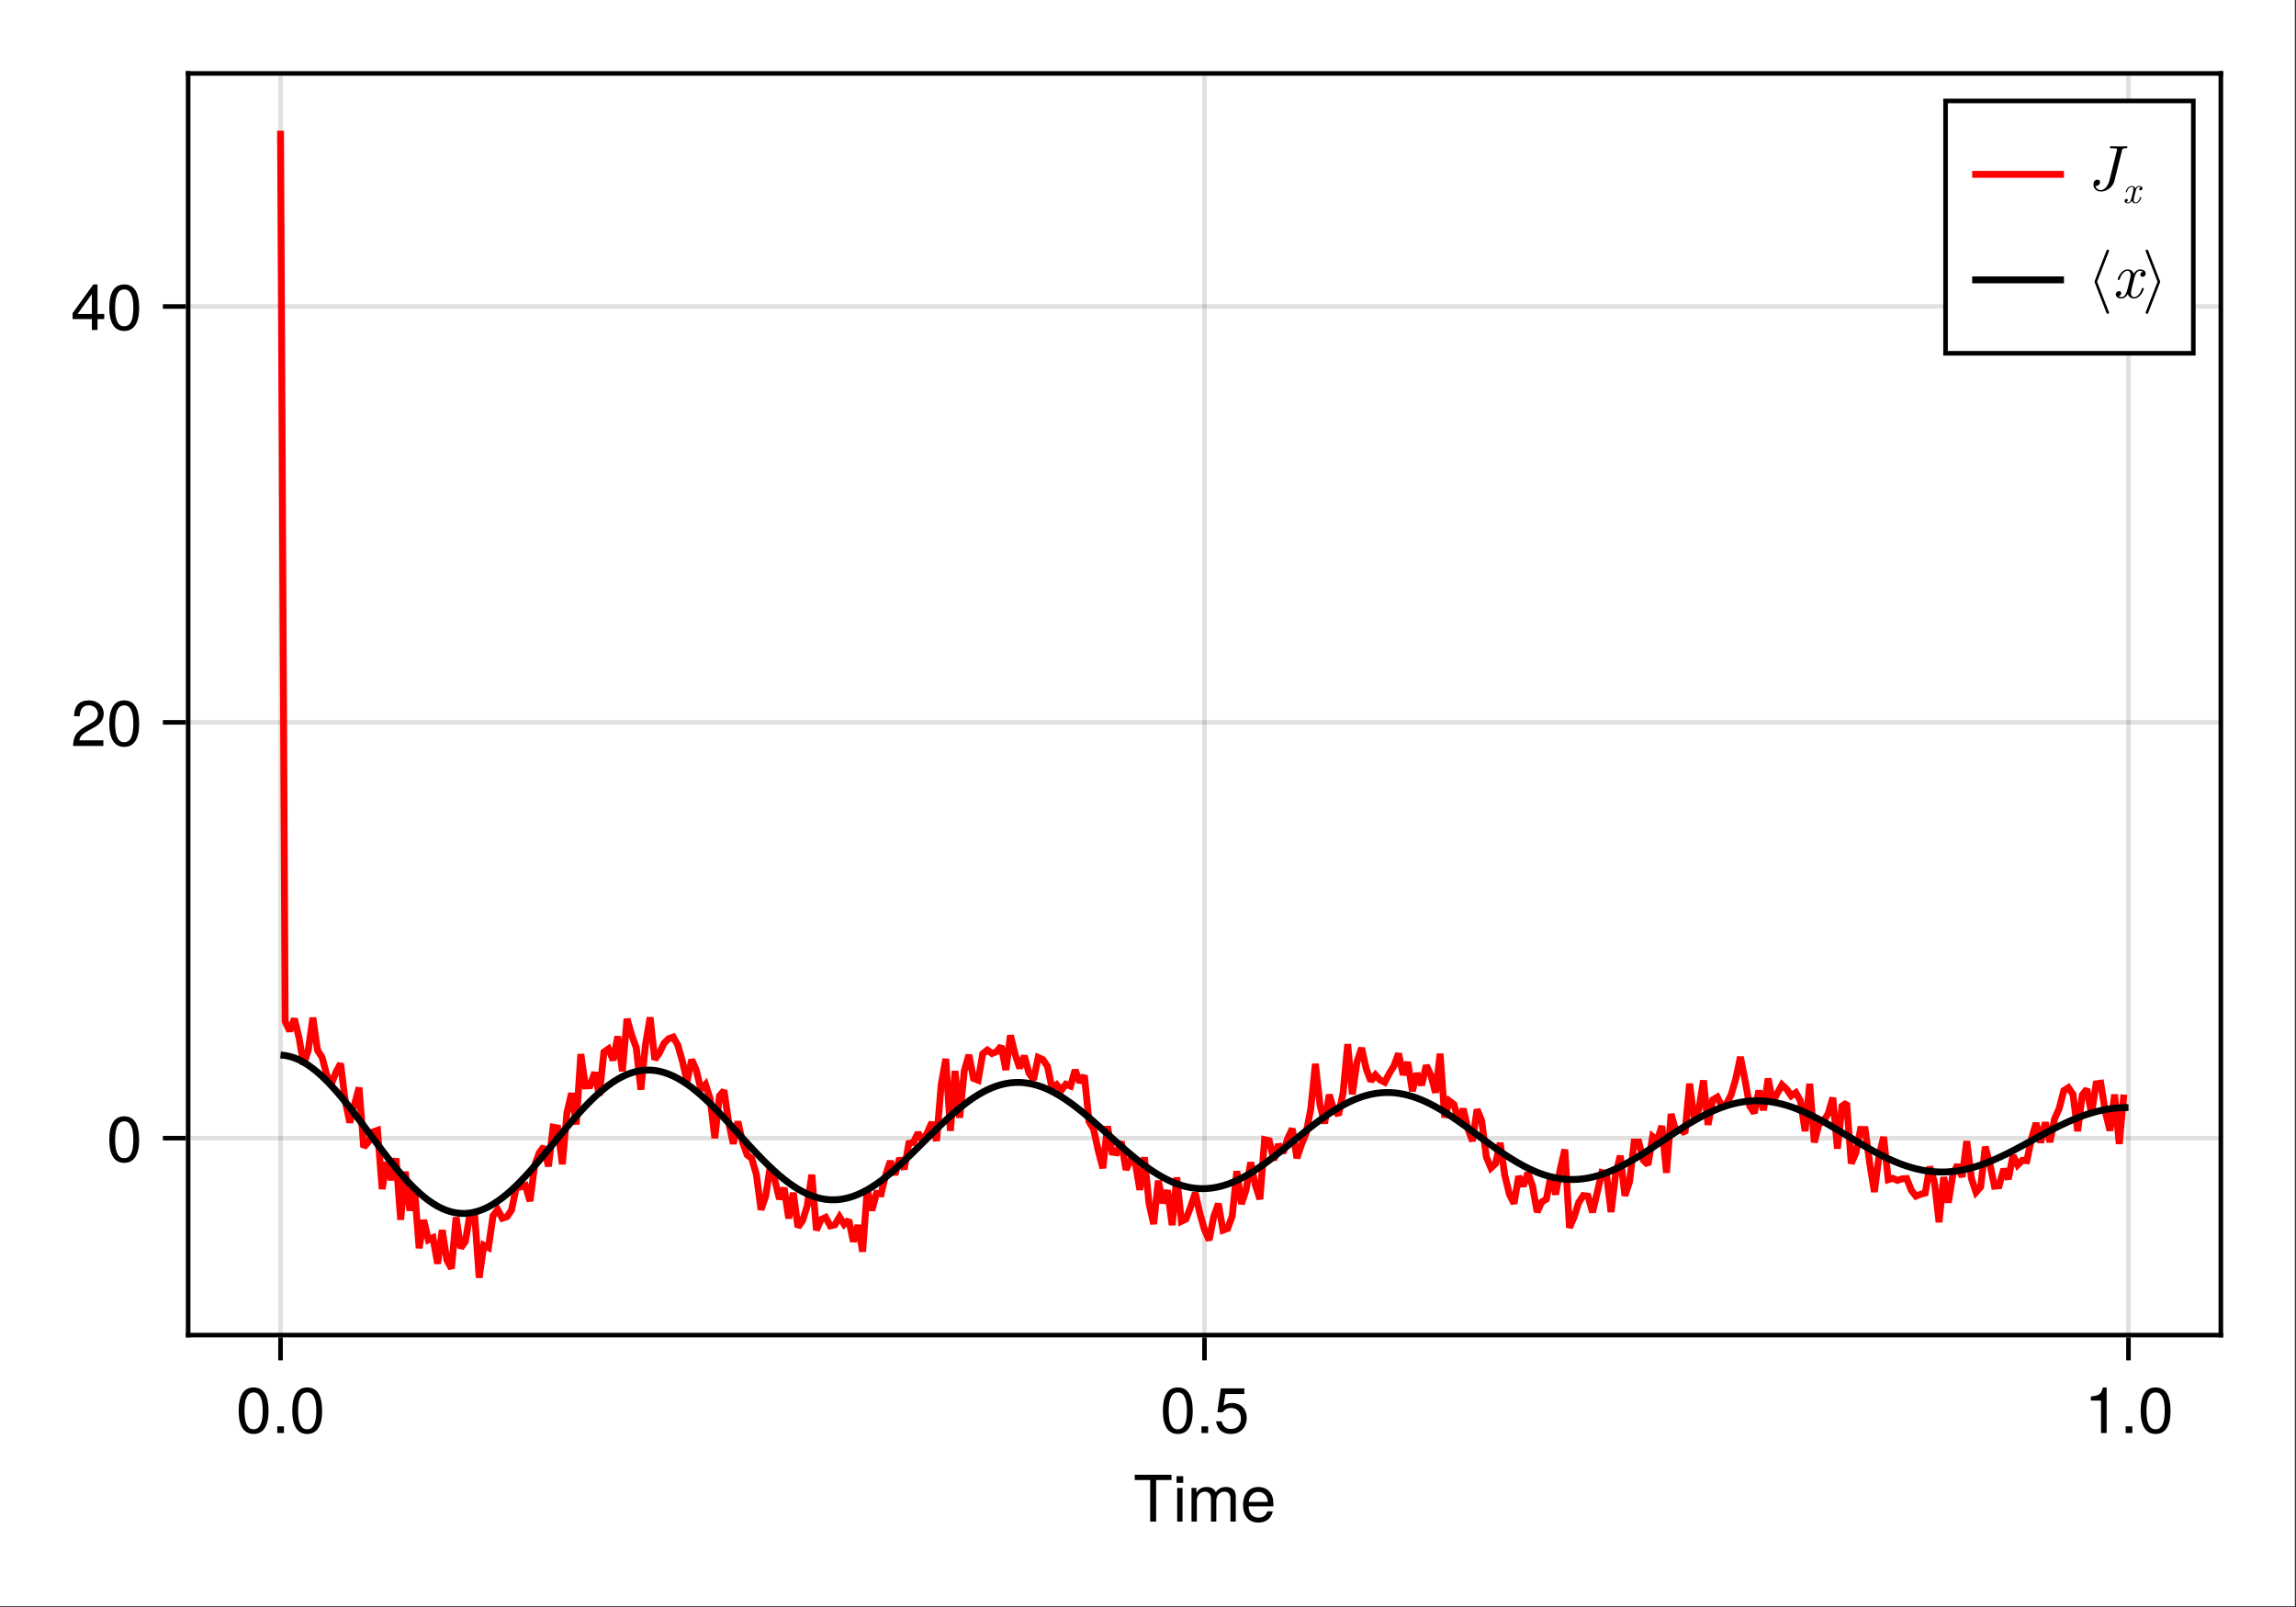 <?xml version="1.0" encoding="UTF-8"?>
<svg xmlns="http://www.w3.org/2000/svg" xmlns:xlink="http://www.w3.org/1999/xlink" width="667" height="467" viewBox="0 0 667 467">
<rect x="0" y="0" width="667" height="467" fill="#333333" stroke="none"/>
<defs>
<g>
<g id="glyph-0-0-b6d6d950">
<path d="M 11.078 -12.078 C 11.078 -12.078 6.609 -12.078 6.609 -12.078 C 6.609 -12.078 6.609 0 6.609 0 C 6.609 0 4.875 0 4.875 0 C 4.875 0 4.875 -12.078 4.875 -12.078 C 4.875 -12.078 0.391 -12.078 0.391 -12.078 C 0.391 -12.078 0.391 -13.609 0.391 -13.609 C 0.391 -13.609 11.078 -13.609 11.078 -13.609 C 11.078 -13.609 11.078 -12.078 11.078 -12.078 Z M 11.078 -12.078 "/>
</g>
<g id="glyph-0-1-b6d6d950">
<path d="M 2.859 0 C 2.859 0 1.312 0 1.312 0 C 1.312 0 1.312 -9.781 1.312 -9.781 C 1.312 -9.781 2.859 -9.781 2.859 -9.781 C 2.859 -9.781 2.859 0 2.859 0 Z M 3.062 -11.266 C 3.062 -11.266 1.125 -11.266 1.125 -11.266 C 1.125 -11.266 1.125 -13.203 1.125 -13.203 C 1.125 -13.203 3.062 -13.203 3.062 -13.203 C 3.062 -13.203 3.062 -11.266 3.062 -11.266 Z M 3.062 -11.266 "/>
</g>
<g id="glyph-0-2-b6d6d950">
<path d="M 14.188 0 C 14.188 0 12.641 0 12.641 0 C 12.641 0 12.641 -6.734 12.641 -6.734 C 12.641 -7.969 11.984 -8.703 10.844 -8.703 C 9.578 -8.703 8.531 -7.562 8.531 -6.141 C 8.531 -6.141 8.531 0 8.531 0 C 8.531 0 6.984 0 6.984 0 C 6.984 0 6.984 -6.734 6.984 -6.734 C 6.984 -7.984 6.328 -8.703 5.172 -8.703 C 3.906 -8.703 2.875 -7.562 2.875 -6.141 C 2.875 -6.141 2.875 0 2.875 0 C 2.875 0 1.328 0 1.328 0 C 1.328 0 1.328 -9.781 1.328 -9.781 C 1.328 -9.781 2.75 -9.781 2.75 -9.781 C 2.75 -9.781 2.75 -8.406 2.75 -8.406 C 3.578 -9.578 4.438 -10.062 5.75 -10.062 C 7.016 -10.062 7.812 -9.609 8.391 -8.578 C 9.297 -9.672 10.078 -10.062 11.391 -10.062 C 13.219 -10.062 14.188 -9.094 14.188 -7.344 C 14.188 -7.344 14.188 0 14.188 0 Z M 14.188 0 "/>
</g>
<g id="glyph-0-3-b6d6d950">
<path d="M 9.578 -4.438 C 9.578 -4.438 2.375 -4.438 2.375 -4.438 C 2.406 -2.203 3.625 -1.156 5.25 -1.156 C 6.5 -1.156 7.375 -1.688 7.812 -2.969 C 7.812 -2.969 9.375 -2.969 9.375 -2.969 C 8.984 -0.984 7.438 0.281 5.188 0.281 C 2.453 0.281 0.75 -1.625 0.75 -4.844 C 0.75 -8.047 2.5 -10.062 5.234 -10.062 C 7.062 -10.062 8.547 -9.094 9.188 -7.484 C 9.469 -6.766 9.578 -5.859 9.578 -4.438 Z M 7.922 -5.828 C 7.922 -7.359 6.734 -8.625 5.203 -8.625 C 3.641 -8.625 2.547 -7.453 2.406 -5.719 C 2.406 -5.719 7.891 -5.719 7.891 -5.719 C 7.922 -5.75 7.922 -5.828 7.922 -5.828 Z M 7.922 -5.828 "/>
</g>
<g id="glyph-1-0-b6d6d950">
<path d="M 9.469 -6.359 C 9.469 -2.016 7.938 0.281 5.141 0.281 C 2.297 0.281 0.797 -2.016 0.797 -6.484 C 0.797 -10.922 2.281 -13.234 5.141 -13.234 C 8.016 -13.234 9.469 -10.953 9.469 -6.359 Z M 7.781 -6.516 C 7.781 -10.062 6.906 -11.781 5.141 -11.781 C 3.359 -11.781 2.484 -10.078 2.484 -6.453 C 2.484 -2.844 3.359 -1.078 5.094 -1.078 C 6.922 -1.078 7.781 -2.766 7.781 -6.516 Z M 7.781 -6.516 "/>
</g>
<g id="glyph-2-0-b6d6d950">
<path d="M 3.562 0 C 3.562 0 1.625 0 1.625 0 C 1.625 0 1.625 -1.938 1.625 -1.938 C 1.625 -1.938 3.562 -1.938 3.562 -1.938 C 3.562 -1.938 3.562 0 3.562 0 Z M 3.562 0 "/>
</g>
<g id="glyph-3-0-b6d6d950">
<path d="M 9.469 -6.359 C 9.469 -2.016 7.938 0.281 5.141 0.281 C 2.297 0.281 0.797 -2.016 0.797 -6.484 C 0.797 -10.922 2.281 -13.234 5.141 -13.234 C 8.016 -13.234 9.469 -10.953 9.469 -6.359 Z M 7.781 -6.516 C 7.781 -10.062 6.906 -11.781 5.141 -11.781 C 3.359 -11.781 2.484 -10.078 2.484 -6.453 C 2.484 -2.844 3.359 -1.078 5.094 -1.078 C 6.922 -1.078 7.781 -2.766 7.781 -6.516 Z M 7.781 -6.516 "/>
</g>
<g id="glyph-4-0-b6d6d950">
<path d="M 9.469 -6.359 C 9.469 -2.016 7.938 0.281 5.141 0.281 C 2.297 0.281 0.797 -2.016 0.797 -6.484 C 0.797 -10.922 2.281 -13.234 5.141 -13.234 C 8.016 -13.234 9.469 -10.953 9.469 -6.359 Z M 7.781 -6.516 C 7.781 -10.062 6.906 -11.781 5.141 -11.781 C 3.359 -11.781 2.484 -10.078 2.484 -6.453 C 2.484 -2.844 3.359 -1.078 5.094 -1.078 C 6.922 -1.078 7.781 -2.766 7.781 -6.516 Z M 7.781 -6.516 "/>
</g>
<g id="glyph-5-0-b6d6d950">
<path d="M 3.562 0 C 3.562 0 1.625 0 1.625 0 C 1.625 0 1.625 -1.938 1.625 -1.938 C 1.625 -1.938 3.562 -1.938 3.562 -1.938 C 3.562 -1.938 3.562 0 3.562 0 Z M 3.562 0 "/>
</g>
<g id="glyph-5-1-b6d6d950">
<path d="M 9.578 -4.391 C 9.578 -1.594 7.719 0.281 5.047 0.281 C 2.688 0.281 1.188 -0.766 0.656 -3.391 C 0.656 -3.391 2.297 -3.391 2.297 -3.391 C 2.688 -1.906 3.562 -1.172 5 -1.172 C 6.797 -1.172 7.891 -2.266 7.891 -4.156 C 7.891 -6.125 6.781 -7.266 5 -7.266 C 3.984 -7.266 3.344 -6.953 2.578 -6.031 C 2.578 -6.031 1.062 -6.031 1.062 -6.031 C 1.062 -6.031 2.047 -12.953 2.047 -12.953 C 2.047 -12.953 8.891 -12.953 8.891 -12.953 C 8.891 -12.953 8.891 -11.328 8.891 -11.328 C 8.891 -11.328 3.375 -11.328 3.375 -11.328 C 3.375 -11.328 2.859 -7.922 2.859 -7.922 C 3.625 -8.484 4.375 -8.719 5.297 -8.719 C 7.844 -8.719 9.578 -7 9.578 -4.391 Z M 9.578 -4.391 "/>
</g>
<g id="glyph-5-2-b6d6d950">
<path d="M 6.484 0 C 6.484 0 4.844 0 4.844 0 C 4.844 0 4.844 -9.422 4.844 -9.422 C 4.844 -9.422 1.906 -9.422 1.906 -9.422 C 1.906 -9.422 1.906 -10.609 1.906 -10.609 C 4.438 -10.922 4.812 -11.203 5.391 -13.234 C 5.391 -13.234 6.484 -13.234 6.484 -13.234 C 6.484 -13.234 6.484 0 6.484 0 Z M 6.484 0 "/>
</g>
<g id="glyph-6-0-b6d6d950">
<path d="M 9.469 -6.359 C 9.469 -2.016 7.938 0.281 5.141 0.281 C 2.297 0.281 0.797 -2.016 0.797 -6.484 C 0.797 -10.922 2.281 -13.234 5.141 -13.234 C 8.016 -13.234 9.469 -10.953 9.469 -6.359 Z M 7.781 -6.516 C 7.781 -10.062 6.906 -11.781 5.141 -11.781 C 3.359 -11.781 2.484 -10.078 2.484 -6.453 C 2.484 -2.844 3.359 -1.078 5.094 -1.078 C 6.922 -1.078 7.781 -2.766 7.781 -6.516 Z M 7.781 -6.516 "/>
</g>
<g id="glyph-7-0-b6d6d950">
<path d="M 9.469 -6.359 C 9.469 -2.016 7.938 0.281 5.141 0.281 C 2.297 0.281 0.797 -2.016 0.797 -6.484 C 0.797 -10.922 2.281 -13.234 5.141 -13.234 C 8.016 -13.234 9.469 -10.953 9.469 -6.359 Z M 7.781 -6.516 C 7.781 -10.062 6.906 -11.781 5.141 -11.781 C 3.359 -11.781 2.484 -10.078 2.484 -6.453 C 2.484 -2.844 3.359 -1.078 5.094 -1.078 C 6.922 -1.078 7.781 -2.766 7.781 -6.516 Z M 7.781 -6.516 "/>
</g>
<g id="glyph-8-0-b6d6d950">
<path d="M 9.547 -9.359 C 9.547 -7.734 8.594 -6.344 6.734 -5.359 C 6.734 -5.359 4.875 -4.344 4.875 -4.344 C 3.25 -3.391 2.656 -2.703 2.484 -1.625 C 2.484 -1.625 9.453 -1.625 9.453 -1.625 C 9.453 -1.625 9.453 0 9.453 0 C 9.453 0 0.641 0 0.641 0 C 0.781 -2.906 1.594 -4.156 4.344 -5.734 C 4.344 -5.734 6.062 -6.703 6.062 -6.703 C 7.25 -7.375 7.859 -8.266 7.859 -9.312 C 7.859 -10.734 6.734 -11.797 5.25 -11.797 C 3.625 -11.797 2.703 -10.859 2.578 -8.641 C 2.578 -8.641 0.938 -8.641 0.938 -8.641 C 1.031 -11.859 2.594 -13.234 5.297 -13.234 C 7.812 -13.234 9.547 -11.594 9.547 -9.359 Z M 9.547 -9.359 "/>
</g>
<g id="glyph-9-0-b6d6d950">
<path d="M 9.469 -6.359 C 9.469 -2.016 7.938 0.281 5.141 0.281 C 2.297 0.281 0.797 -2.016 0.797 -6.484 C 0.797 -10.922 2.281 -13.234 5.141 -13.234 C 8.016 -13.234 9.469 -10.953 9.469 -6.359 Z M 7.781 -6.516 C 7.781 -10.062 6.906 -11.781 5.141 -11.781 C 3.359 -11.781 2.484 -10.078 2.484 -6.453 C 2.484 -2.844 3.359 -1.078 5.094 -1.078 C 6.922 -1.078 7.781 -2.766 7.781 -6.516 Z M 7.781 -6.516 "/>
</g>
<g id="glyph-10-0-b6d6d950">
<path d="M 9.703 -3.172 C 9.703 -3.172 7.75 -3.172 7.75 -3.172 C 7.75 -3.172 7.75 0 7.75 0 C 7.75 0 6.109 0 6.109 0 C 6.109 0 6.109 -3.172 6.109 -3.172 C 6.109 -3.172 0.516 -3.172 0.516 -3.172 C 0.516 -3.172 0.516 -4.906 0.516 -4.906 C 0.516 -4.906 6.531 -13.234 6.531 -13.234 C 6.531 -13.234 7.75 -13.234 7.75 -13.234 C 7.75 -13.234 7.75 -4.656 7.75 -4.656 C 7.75 -4.656 9.703 -4.656 9.703 -4.656 C 9.703 -4.656 9.703 -3.172 9.703 -3.172 Z M 6.109 -4.656 C 6.109 -4.656 6.109 -10.438 6.109 -10.438 C 6.109 -10.438 1.953 -4.656 1.953 -4.656 C 1.953 -4.656 6.109 -4.656 6.109 -4.656 Z M 6.109 -4.656 "/>
</g>
<g id="glyph-11-0-b6d6d950">
<path d="M 9.469 -6.359 C 9.469 -2.016 7.938 0.281 5.141 0.281 C 2.297 0.281 0.797 -2.016 0.797 -6.484 C 0.797 -10.922 2.281 -13.234 5.141 -13.234 C 8.016 -13.234 9.469 -10.953 9.469 -6.359 Z M 7.781 -6.516 C 7.781 -10.062 6.906 -11.781 5.141 -11.781 C 3.359 -11.781 2.484 -10.078 2.484 -6.453 C 2.484 -2.844 3.359 -1.078 5.094 -1.078 C 6.922 -1.078 7.781 -2.766 7.781 -6.516 Z M 7.781 -6.516 "/>
</g>
<g id="glyph-12-0-b6d6d950">
<path d="M 11.609 -12.531 C 11.609 -12.703 11.5 -12.75 11.359 -12.75 C 10.734 -12.75 10.062 -12.703 9.422 -12.703 C 8.594 -12.703 7.719 -12.75 6.891 -12.75 C 6.719 -12.75 6.5 -12.75 6.5 -12.391 C 6.5 -12.172 6.672 -12.172 6.969 -12.172 L 7.188 -12.172 C 7.5 -12.172 7.719 -12.172 8.047 -12.141 C 8.453 -12.078 8.609 -12.062 8.609 -11.781 C 8.609 -11.703 8.609 -11.672 8.531 -11.406 L 6.359 -2.703 C 6.016 -1.312 4.953 0 3.922 0 C 3.156 0 2.5 -0.469 2.359 -1.234 C 2.391 -1.219 2.422 -1.219 2.562 -1.219 C 3.266 -1.219 3.672 -1.844 3.672 -2.312 C 3.672 -2.797 3.312 -3.047 2.906 -3.047 C 2.859 -3.047 1.75 -3.047 1.75 -1.609 C 1.75 -0.344 2.766 0.406 3.953 0.406 C 5.719 0.406 7.438 -0.984 7.844 -2.688 L 10.031 -11.5 C 10.156 -12.031 10.281 -12.172 11.125 -12.172 C 11.406 -12.172 11.609 -12.172 11.609 -12.531 Z M 11.609 -12.531 "/>
</g>
<g id="glyph-13-0-b6d6d950">
<path d="M 5.469 -1.609 C 5.469 -1.719 5.375 -1.719 5.297 -1.719 C 5.172 -1.719 5.156 -1.703 5.094 -1.531 C 4.797 -0.562 4.234 -0.125 3.766 -0.125 C 3.547 -0.125 3.234 -0.25 3.234 -0.844 C 3.234 -1.109 3.359 -1.594 3.453 -1.969 L 3.828 -3.5 C 3.984 -4.094 4.297 -4.703 4.812 -4.703 C 4.844 -4.703 5.125 -4.703 5.312 -4.547 C 4.859 -4.438 4.859 -4.016 4.859 -4.016 C 4.859 -3.859 4.969 -3.656 5.25 -3.656 C 5.453 -3.656 5.797 -3.812 5.797 -4.25 C 5.797 -4.812 5.156 -4.953 4.828 -4.953 C 4.219 -4.953 3.844 -4.406 3.734 -4.188 C 3.484 -4.859 2.938 -4.953 2.656 -4.953 C 1.531 -4.953 0.938 -3.484 0.938 -3.219 C 0.938 -3.109 1.047 -3.109 1.094 -3.109 C 1.25 -3.109 1.25 -3.125 1.297 -3.312 C 1.609 -4.266 2.188 -4.703 2.625 -4.703 C 2.953 -4.703 3.172 -4.453 3.172 -4 C 3.172 -3.734 3.031 -3.188 2.938 -2.766 L 2.672 -1.75 C 2.5 -1.016 2.266 -0.125 1.594 -0.125 C 1.562 -0.125 1.281 -0.125 1.094 -0.281 C 1.438 -0.375 1.531 -0.656 1.531 -0.812 C 1.531 -1.109 1.297 -1.172 1.156 -1.172 C 0.875 -1.172 0.594 -0.938 0.594 -0.578 C 0.594 -0.141 1.062 0.125 1.578 0.125 C 2.125 0.125 2.484 -0.297 2.672 -0.641 C 2.906 0 3.453 0.125 3.734 0.125 C 4.891 0.125 5.469 -1.375 5.469 -1.609 Z M 5.469 -1.609 "/>
</g>
<g id="glyph-14-0-b6d6d950">
<path d="M 6.281 4.297 C 6.281 4.234 6.281 4.203 6.25 4.156 L 2.812 -4.672 L 6.25 -13.5 C 6.281 -13.531 6.281 -13.578 6.281 -13.625 C 6.281 -13.844 6.109 -14 5.906 -14 C 5.75 -14 5.609 -13.906 5.547 -13.766 L 2.078 -4.797 C 2.047 -4.766 2.047 -4.719 2.047 -4.672 C 2.047 -4.609 2.047 -4.578 2.078 -4.531 L 5.547 4.422 C 5.609 4.578 5.75 4.672 5.906 4.672 C 6.109 4.672 6.281 4.5 6.281 4.297 Z M 6.281 4.297 "/>
</g>
<g id="glyph-15-0-b6d6d950">
<path d="M 9.109 -2.672 C 9.109 -2.859 8.969 -2.859 8.828 -2.859 C 8.609 -2.859 8.594 -2.844 8.5 -2.547 C 7.984 -0.938 7.062 -0.203 6.281 -0.203 C 5.906 -0.203 5.391 -0.422 5.391 -1.406 C 5.391 -1.844 5.609 -2.656 5.75 -3.281 L 6.391 -5.844 C 6.641 -6.812 7.156 -7.844 8.031 -7.844 C 8.078 -7.844 8.547 -7.844 8.844 -7.578 C 8.109 -7.391 8.109 -6.688 8.109 -6.688 C 8.109 -6.438 8.266 -6.094 8.75 -6.094 C 9.094 -6.094 9.672 -6.344 9.672 -7.078 C 9.672 -8.031 8.594 -8.25 8.047 -8.25 C 7.016 -8.25 6.406 -7.344 6.219 -6.984 C 5.812 -8.109 4.891 -8.25 4.422 -8.25 C 2.562 -8.25 1.547 -5.812 1.547 -5.375 C 1.547 -5.188 1.734 -5.188 1.828 -5.188 C 2.078 -5.188 2.078 -5.203 2.172 -5.516 C 2.672 -7.109 3.641 -7.844 4.391 -7.844 C 4.922 -7.844 5.281 -7.406 5.281 -6.672 C 5.281 -6.219 5.062 -5.297 4.891 -4.609 L 4.469 -2.906 C 4.156 -1.703 3.766 -0.203 2.656 -0.203 C 2.594 -0.203 2.141 -0.203 1.828 -0.469 C 2.391 -0.609 2.562 -1.078 2.562 -1.359 C 2.562 -1.844 2.172 -1.953 1.922 -1.953 C 1.453 -1.953 0.984 -1.562 0.984 -0.953 C 0.984 -0.219 1.781 0.203 2.625 0.203 C 3.531 0.203 4.141 -0.5 4.469 -1.062 C 4.844 0 5.75 0.203 6.234 0.203 C 8.156 0.203 9.109 -2.297 9.109 -2.672 Z M 9.109 -2.672 "/>
</g>
<g id="glyph-16-0-b6d6d950">
<path d="M 5.188 -4.797 L 1.719 -13.766 C 1.656 -13.906 1.516 -14 1.359 -14 C 1.156 -14 0.984 -13.844 0.984 -13.625 C 0.984 -13.578 0.984 -13.531 1.016 -13.5 L 4.438 -4.672 L 1.016 4.156 C 0.984 4.203 0.984 4.234 0.984 4.297 C 0.984 4.5 1.156 4.672 1.359 4.672 C 1.516 4.672 1.656 4.578 1.719 4.422 L 5.188 -4.531 C 5.203 -4.578 5.203 -4.609 5.203 -4.672 C 5.203 -4.719 5.203 -4.766 5.188 -4.797 Z M 5.188 -4.797 "/>
</g>
</g>
</defs>
<path fill-rule="nonzero" fill="rgb(100%, 100%, 100%)" fill-opacity="1" d="M 0 0 L 666.668 0 L 666.668 466.668 L 0 466.668 Z M 0 0 "/>
<path fill-rule="nonzero" fill="rgb(100%, 100%, 100%)" fill-opacity="1" d="M 54.668 388 L 645.336 388 L 645.336 21.332 L 54.668 21.332 Z M 54.668 388 "/>
<path fill="none" stroke-width="1" stroke-linecap="butt" stroke-linejoin="miter" stroke="rgb(0%, 0%, 0%)" stroke-opacity="0.12" stroke-miterlimit="1.155" d="M 61.137 291 L 61.137 15.999 " transform="matrix(1.333, 0, 0, 1.333, 0, 0)"/>
<path fill="none" stroke-width="1" stroke-linecap="butt" stroke-linejoin="miter" stroke="rgb(0%, 0%, 0%)" stroke-opacity="0.12" stroke-miterlimit="1.155" d="M 262.5 291 L 262.5 15.999 " transform="matrix(1.333, 0, 0, 1.333, 0, 0)"/>
<path fill="none" stroke-width="1" stroke-linecap="butt" stroke-linejoin="miter" stroke="rgb(0%, 0%, 0%)" stroke-opacity="0.12" stroke-miterlimit="1.155" d="M 463.863 291 L 463.863 15.999 " transform="matrix(1.333, 0, 0, 1.333, 0, 0)"/>
<path fill="none" stroke-width="1" stroke-linecap="butt" stroke-linejoin="miter" stroke="rgb(0%, 0%, 0%)" stroke-opacity="0.12" stroke-miterlimit="1.155" d="M 41.001 248.077 L 483.999 248.077 " transform="matrix(1.333, 0, 0, 1.333, 0, 0)"/>
<path fill="none" stroke-width="1" stroke-linecap="butt" stroke-linejoin="miter" stroke="rgb(0%, 0%, 0%)" stroke-opacity="0.12" stroke-miterlimit="1.155" d="M 41.001 157.441 L 483.999 157.441 " transform="matrix(1.333, 0, 0, 1.333, 0, 0)"/>
<path fill="none" stroke-width="1" stroke-linecap="butt" stroke-linejoin="miter" stroke="rgb(0%, 0%, 0%)" stroke-opacity="0.12" stroke-miterlimit="1.155" d="M 41.001 66.806 L 483.999 66.806 " transform="matrix(1.333, 0, 0, 1.333, 0, 0)"/>
<g fill="rgb(0%, 0%, 0%)" fill-opacity="1">
<use xlink:href="#glyph-0-0-b6d6d950" x="329.261" y="442.091"/>
</g>
<g fill="rgb(0%, 0%, 0%)" fill-opacity="1">
<use xlink:href="#glyph-0-1-b6d6d950" x="340.667" y="442.091"/>
</g>
<g fill="rgb(0%, 0%, 0%)" fill-opacity="1">
<use xlink:href="#glyph-0-2-b6d6d950" x="344.811" y="442.091"/>
</g>
<g fill="rgb(0%, 0%, 0%)" fill-opacity="1">
<use xlink:href="#glyph-0-3-b6d6d950" x="360.36" y="442.091"/>
</g>
<g fill="rgb(0%, 0%, 0%)" fill-opacity="1">
<use xlink:href="#glyph-1-0-b6d6d950" x="68.542" y="416.344"/>
</g>
<g fill="rgb(0%, 0%, 0%)" fill-opacity="1">
<use xlink:href="#glyph-2-0-b6d6d950" x="78.92" y="416.344"/>
</g>
<g fill="rgb(0%, 0%, 0%)" fill-opacity="1">
<use xlink:href="#glyph-3-0-b6d6d950" x="84.11" y="416.344"/>
</g>
<g fill="rgb(0%, 0%, 0%)" fill-opacity="1">
<use xlink:href="#glyph-4-0-b6d6d950" x="337.027" y="416.344"/>
</g>
<g fill="rgb(0%, 0%, 0%)" fill-opacity="1">
<use xlink:href="#glyph-5-0-b6d6d950" x="347.405" y="416.344"/>
</g>
<g fill="rgb(0%, 0%, 0%)" fill-opacity="1">
<use xlink:href="#glyph-5-1-b6d6d950" x="352.595" y="416.344"/>
</g>
<g fill="rgb(0%, 0%, 0%)" fill-opacity="1">
<use xlink:href="#glyph-5-2-b6d6d950" x="605.512" y="416.344"/>
</g>
<g fill="rgb(0%, 0%, 0%)" fill-opacity="1">
<use xlink:href="#glyph-5-0-b6d6d950" x="615.89" y="416.344"/>
</g>
<g fill="rgb(0%, 0%, 0%)" fill-opacity="1">
<use xlink:href="#glyph-6-0-b6d6d950" x="621.08" y="416.344"/>
</g>
<g fill="rgb(0%, 0%, 0%)" fill-opacity="1">
<use xlink:href="#glyph-7-0-b6d6d950" x="30.955" y="337.574"/>
</g>
<g fill="rgb(0%, 0%, 0%)" fill-opacity="1">
<use xlink:href="#glyph-8-0-b6d6d950" x="20.576" y="216.725"/>
</g>
<g fill="rgb(0%, 0%, 0%)" fill-opacity="1">
<use xlink:href="#glyph-9-0-b6d6d950" x="30.955" y="216.725"/>
</g>
<g fill="rgb(0%, 0%, 0%)" fill-opacity="1">
<use xlink:href="#glyph-10-0-b6d6d950" x="20.576" y="95.877"/>
</g>
<g fill="rgb(0%, 0%, 0%)" fill-opacity="1">
<use xlink:href="#glyph-11-0-b6d6d950" x="30.955" y="95.877"/>
</g>
<path fill="none" stroke-width="1.5" stroke-linecap="butt" stroke-linejoin="miter" stroke="rgb(100%, 0%, 0%)" stroke-opacity="1" stroke-miterlimit="2" d="M 61.137 28.5 L 62.145 222.65 L 63.149 224.716 L 64.157 222.032 L 65.165 226.16 L 66.17 232.017 L 67.178 228.905 L 68.183 221.824 L 69.19 228.896 L 70.198 230.487 L 71.203 234.29 L 72.211 236.338 L 73.219 233.684 L 74.224 231.823 L 75.231 239.944 L 76.239 244.673 L 77.244 240.779 L 78.252 237.047 L 79.26 250.043 L 80.265 248.912 L 81.272 246.715 L 82.28 246.369 L 83.285 259.169 L 84.293 253.289 L 85.301 257.186 L 86.306 252.472 L 87.313 265.86 L 88.321 255.381 L 89.326 263.862 L 90.334 259.072 L 91.342 272.062 L 92.347 265.934 L 93.354 270.24 L 94.362 269.777 L 95.367 275.432 L 96.375 268.119 L 97.383 274.626 L 98.388 276.472 L 99.396 265.327 L 100.403 272.01 L 101.408 270.621 L 102.416 264.624 L 103.424 264.536 L 104.429 278.499 L 105.437 271.421 L 106.444 271.916 L 107.449 264.996 L 108.457 263.648 L 109.465 265.532 L 110.47 265.198 L 111.478 263.754 L 112.485 258.929 L 113.49 258.7 L 114.498 258.401 L 115.506 261.797 L 116.511 254.042 L 117.519 251.265 L 118.526 249.949 L 119.531 254.215 L 120.539 245.672 L 121.547 245.854 L 122.552 253.764 L 123.56 242.484 L 124.564 238.269 L 125.572 245.083 L 126.58 229.752 L 127.585 236.698 L 128.593 236.64 L 129.601 233.745 L 130.605 238.758 L 131.613 229.327 L 132.621 228.612 L 133.626 231.091 L 134.634 225.896 L 135.642 233.49 L 136.646 222.064 L 137.654 225.571 L 138.662 228.363 L 139.667 237.492 L 140.675 227.675 L 141.683 221.757 L 142.688 230.933 L 143.695 229.541 L 144.703 227.405 L 145.708 226.409 L 146.716 226.04 L 147.724 227.815 L 148.729 231.346 L 149.736 235.638 L 150.744 230.971 L 151.749 233.253 L 152.757 237.489 L 153.765 236.376 L 154.77 239.484 L 155.777 248.077 L 156.785 238.875 L 157.79 237.688 L 158.798 244.617 L 159.806 249.299 L 160.811 244.45 L 161.818 248.93 L 162.826 251.71 L 163.831 252.51 L 164.839 255.99 L 165.847 263.669 L 166.852 260.798 L 167.859 254.224 L 168.867 257.224 L 169.872 261.349 L 170.88 258.926 L 171.888 265.564 L 172.893 259.975 L 173.9 267.457 L 174.908 266.039 L 175.913 262.875 L 176.921 256.049 L 177.926 268.125 L 178.934 265.822 L 179.941 265.348 L 180.946 267.188 L 181.954 266.962 L 182.962 265.225 L 183.967 266.856 L 184.975 265.931 L 185.982 270.633 L 186.987 267.035 L 187.995 272.818 L 189.003 259.122 L 190.008 263.821 L 191.016 260.112 L 192.023 260.209 L 193.028 256.052 L 194.036 253.09 L 195.044 256.049 L 196.049 252.416 L 197.057 254.848 L 198.064 249.223 L 199.069 249.015 L 200.077 246.888 L 201.085 248.675 L 202.09 246.876 L 203.098 244.626 L 204.105 248.663 L 205.11 236.473 L 206.118 230.798 L 207.126 246.483 L 208.131 233.435 L 209.139 243.63 L 210.146 233.394 L 211.151 229.937 L 212.159 235.043 L 213.167 235.444 L 214.172 229.679 L 215.18 228.873 L 216.188 229.617 L 217.192 229.225 L 218.2 228.015 L 219.208 233.203 L 220.213 225.671 L 221.221 229.755 L 222.229 232.816 L 223.233 230.133 L 224.241 233.871 L 225.249 235.339 L 226.254 230.484 L 227.262 230.938 L 228.27 232.415 L 229.274 237.155 L 230.282 236.417 L 231.29 237.63 L 232.295 236.323 L 233.303 236.73 L 234.308 233.221 L 235.315 235.904 L 236.323 234.425 L 237.328 244.438 L 238.336 246.135 L 239.344 250.772 L 240.349 254.613 L 241.356 245.484 L 242.364 251.127 L 243.369 251.265 L 244.377 248.83 L 245.385 254.953 L 246.39 252.841 L 247.397 253.324 L 248.405 259.336 L 249.41 252.24 L 250.418 262.354 L 251.426 266.792 L 252.431 257.353 L 253.438 262.21 L 254.446 259.444 L 255.451 267.029 L 256.459 256.635 L 257.467 266.194 L 258.472 265.708 L 259.479 263.048 L 260.487 260.004 L 261.492 264.492 L 262.5 268.028 L 263.508 270.305 L 264.513 265.207 L 265.521 262.368 L 266.528 268.137 L 267.533 267.779 L 268.541 265.078 L 269.549 255.27 L 270.554 262.421 L 271.562 259.318 L 272.569 253.345 L 273.574 258.246 L 274.582 261.366 L 275.59 248.394 L 276.595 248.625 L 277.603 252.838 L 278.61 249.422 L 279.615 251.303 L 280.623 248.165 L 281.631 246.012 L 282.636 252.428 L 283.644 249.445 L 284.651 246.996 L 285.656 241.714 L 286.664 231.873 L 287.672 240.841 L 288.677 244.857 L 289.685 238.6 L 290.689 241.893 L 291.697 243.021 L 292.705 238.192 L 293.71 227.584 L 294.718 238.518 L 295.726 231.498 L 296.73 228.41 L 297.738 232.948 L 298.746 235.623 L 299.751 234.299 L 300.759 235.386 L 301.767 235.887 L 302.771 233.974 L 303.779 232.339 L 304.787 229.629 L 305.792 234.264 L 306.8 231.51 L 307.808 237.817 L 308.812 233.941 L 309.82 236.522 L 310.828 232.222 L 311.833 234.343 L 312.841 238.157 L 313.849 229.67 L 314.854 243.571 L 315.861 239.962 L 316.869 240.735 L 317.874 244.465 L 318.882 241.682 L 319.89 245.947 L 320.895 248.71 L 321.902 241.813 L 322.91 244.312 L 323.915 252.135 L 324.923 254.563 L 325.931 253.626 L 326.936 249.108 L 327.943 256.195 L 328.951 260.282 L 329.956 262.327 L 330.964 256.389 L 331.972 258.527 L 332.977 255.624 L 333.984 258.489 L 334.992 264.179 L 335.997 261.981 L 337.005 261.381 L 338.013 256.201 L 339.018 260.347 L 340.025 254.862 L 341.033 250.556 L 342.038 267.592 L 343.046 265.277 L 344.051 262.096 L 345.059 260.581 L 346.066 260.713 L 347.071 264.237 L 348.079 259.954 L 349.087 255.562 L 350.092 255.814 L 351.1 264.176 L 352.107 255.882 L 353.112 251.909 L 354.12 260.613 L 355.128 257.604 L 356.133 248.924 L 357.141 248.915 L 358.148 252.899 L 359.153 253.846 L 360.161 247.731 L 361.169 248.531 L 362.174 245.426 L 363.182 255.627 L 364.189 242.801 L 365.194 246.434 L 366.202 246.182 L 367.21 246.99 L 368.215 236.197 L 369.223 243.882 L 370.23 241.822 L 371.235 235.491 L 372.243 245.165 L 373.251 239.73 L 374.256 239.13 L 375.264 241.134 L 376.271 240.542 L 377.276 238.614 L 378.284 235.151 L 379.292 230.37 L 380.297 235.421 L 381.305 241.025 L 382.312 242.596 L 383.317 237.709 L 384.325 241.978 L 385.333 235.084 L 386.338 240.12 L 387.346 238.271 L 388.354 236.446 L 389.358 237.381 L 390.366 238.837 L 391.374 238.157 L 392.379 239.938 L 393.387 246.545 L 394.395 236.227 L 395.399 248.991 L 396.407 245.045 L 397.415 244.356 L 398.42 242.728 L 399.428 239.262 L 400.433 250.356 L 401.44 241.096 L 402.448 240.401 L 403.453 253.585 L 404.461 251.25 L 405.469 246.17 L 406.474 246.196 L 407.481 253.582 L 408.489 259.802 L 409.494 252.006 L 410.502 247.816 L 411.51 257.127 L 412.515 256.822 L 413.522 257.285 L 414.53 256.939 L 415.535 256.878 L 416.543 259.427 L 417.551 260.707 L 418.556 260.32 L 419.563 260.033 L 420.571 254.297 L 421.576 257.666 L 422.584 266.394 L 423.592 256.564 L 424.597 262.116 L 425.604 255.987 L 426.612 253.869 L 427.617 256.512 L 428.625 248.728 L 429.633 256.813 L 430.638 259.854 L 431.646 258.724 L 432.653 249.938 L 433.658 253.714 L 434.666 258.545 L 435.674 258.46 L 436.679 254.812 L 437.687 256.995 L 438.694 251.854 L 439.699 253.931 L 440.707 252.905 L 441.715 252.987 L 442.72 248.238 L 443.728 244.775 L 444.735 249.026 L 445.74 244.646 L 446.748 248.933 L 447.756 243.864 L 448.761 241.611 L 449.769 237.715 L 450.776 237.073 L 451.781 238.544 L 452.789 246.557 L 453.797 238.655 L 454.802 237.39 L 455.81 242.745 L 456.814 236.232 L 457.822 236.092 L 458.83 242.37 L 459.835 246.431 L 460.843 238.559 L 461.851 249.337 L 462.855 238.57 " transform="matrix(1.333, 0, 0, 1.333, 0, 0)"/>
<path fill="none" stroke-width="1.5" stroke-linecap="butt" stroke-linejoin="miter" stroke="rgb(0%, 0%, 0%)" stroke-opacity="1" stroke-miterlimit="2" d="M 61.137 229.951 L 62.145 230.051 L 63.149 230.262 L 64.157 230.584 L 65.165 231.009 L 66.17 231.539 L 67.178 232.166 L 68.183 232.89 L 69.19 233.701 L 70.198 234.601 L 71.203 235.576 L 72.211 236.625 L 73.219 237.738 L 74.224 238.907 L 75.231 240.132 L 76.239 241.395 L 77.244 242.695 L 78.252 244.022 L 79.26 245.367 L 80.265 246.721 L 81.272 248.077 L 82.28 249.425 L 83.285 250.761 L 84.293 252.073 L 85.301 253.354 L 86.306 254.593 L 87.313 255.788 L 88.321 256.931 L 89.326 258.012 L 90.334 259.025 L 91.342 259.969 L 92.347 260.833 L 93.354 261.615 L 94.362 262.31 L 95.367 262.913 L 96.375 263.42 L 97.383 263.833 L 98.388 264.146 L 99.396 264.357 L 100.403 264.469 L 101.408 264.48 L 102.416 264.387 L 103.424 264.196 L 104.429 263.906 L 105.437 263.522 L 106.444 263.042 L 107.449 262.474 L 108.457 261.82 L 109.465 261.085 L 110.47 260.273 L 111.478 259.389 L 112.485 258.442 L 113.49 257.435 L 114.498 256.374 L 115.506 255.27 L 116.511 254.124 L 117.519 252.949 L 118.526 251.748 L 119.531 250.532 L 121.547 248.077 L 122.552 246.858 L 123.56 245.648 L 124.564 244.462 L 125.572 243.305 L 126.58 242.183 L 127.585 241.102 L 128.593 240.067 L 129.601 239.089 L 130.605 238.172 L 131.613 237.319 L 132.621 236.537 L 133.626 235.828 L 134.634 235.201 L 135.642 234.653 L 136.646 234.193 L 137.654 233.821 L 138.662 233.537 L 139.667 233.344 L 140.675 233.244 L 141.683 233.235 L 142.688 233.317 L 143.695 233.49 L 144.703 233.754 L 145.708 234.103 L 146.716 234.536 L 147.724 235.049 L 148.729 235.641 L 149.736 236.309 L 150.744 237.041 L 151.749 237.841 L 152.757 238.699 L 153.765 239.61 L 154.77 240.568 L 155.777 241.57 L 156.785 242.604 L 157.79 243.668 L 158.798 244.755 L 159.806 245.856 L 160.811 246.964 L 161.818 248.074 L 162.826 249.182 L 163.831 250.274 L 164.839 251.347 L 165.847 252.396 L 166.852 253.412 L 167.859 254.391 L 168.867 255.325 L 169.872 256.21 L 170.88 257.039 L 171.888 257.812 L 172.893 258.519 L 173.9 259.16 L 174.908 259.729 L 175.913 260.224 L 176.921 260.64 L 177.926 260.977 L 178.934 261.234 L 179.941 261.407 L 180.946 261.498 L 181.954 261.507 L 182.962 261.431 L 183.967 261.275 L 184.975 261.038 L 185.982 260.722 L 186.987 260.329 L 187.995 259.866 L 189.003 259.33 L 190.008 258.727 L 191.016 258.062 L 192.023 257.341 L 193.028 256.564 L 194.036 255.738 L 195.044 254.871 L 196.049 253.966 L 197.057 253.028 L 198.064 252.067 L 199.069 251.083 L 200.077 250.087 L 201.085 249.085 L 202.09 248.08 L 203.098 247.078 L 204.105 246.091 L 205.11 245.118 L 206.118 244.172 L 207.126 243.252 L 208.131 242.367 L 209.139 241.521 L 210.146 240.718 L 211.151 239.968 L 212.159 239.268 L 213.167 238.629 L 214.172 238.049 L 215.18 237.536 L 216.188 237.088 L 217.192 236.71 L 218.2 236.405 L 219.208 236.174 L 220.213 236.016 L 221.221 235.934 L 222.229 235.925 L 223.233 235.992 L 224.241 236.136 L 225.249 236.35 L 226.254 236.634 L 227.262 236.988 L 228.27 237.41 L 229.274 237.896 L 230.282 238.441 L 231.29 239.042 L 232.295 239.695 L 233.303 240.398 L 234.308 241.146 L 235.315 241.931 L 236.323 242.748 L 237.328 243.598 L 238.336 244.468 L 239.344 245.355 L 240.349 246.258 L 242.364 248.074 L 243.369 248.979 L 244.377 249.873 L 245.385 250.752 L 246.39 251.61 L 247.397 252.442 L 248.405 253.245 L 249.41 254.01 L 250.418 254.733 L 251.426 255.416 L 252.431 256.046 L 253.438 256.626 L 254.446 257.15 L 255.451 257.616 L 256.459 258.021 L 257.467 258.363 L 258.472 258.639 L 259.479 258.847 L 260.487 258.99 L 261.492 259.066 L 262.5 259.072 L 263.508 259.011 L 264.513 258.882 L 265.521 258.688 L 266.528 258.431 L 267.533 258.108 L 268.541 257.728 L 269.549 257.291 L 270.554 256.796 L 271.562 256.254 L 272.569 255.662 L 273.574 255.026 L 274.582 254.35 L 275.59 253.641 L 276.595 252.899 L 277.603 252.132 L 278.61 251.344 L 279.615 250.538 L 280.623 249.724 L 281.631 248.903 L 282.636 248.08 L 283.644 247.26 L 284.651 246.451 L 285.656 245.657 L 286.664 244.881 L 287.672 244.128 L 288.677 243.401 L 289.685 242.71 L 290.689 242.054 L 291.697 241.438 L 292.705 240.867 L 293.71 240.343 L 294.718 239.868 L 295.726 239.446 L 296.73 239.08 L 297.738 238.772 L 298.746 238.521 L 299.751 238.33 L 300.759 238.201 L 301.767 238.134 L 302.771 238.128 L 303.779 238.184 L 304.787 238.301 L 305.792 238.477 L 306.8 238.708 L 307.808 238.998 L 308.812 239.344 L 309.82 239.739 L 310.828 240.188 L 311.833 240.68 L 312.841 241.216 L 313.849 241.79 L 314.854 242.399 L 315.861 243.044 L 316.869 243.715 L 317.874 244.409 L 318.882 245.121 L 319.89 245.848 L 320.895 246.586 L 322.91 248.074 L 323.915 248.815 L 324.923 249.548 L 325.931 250.269 L 326.936 250.969 L 327.943 251.651 L 328.951 252.308 L 329.956 252.935 L 330.964 253.526 L 331.972 254.086 L 332.977 254.602 L 333.984 255.076 L 334.992 255.507 L 335.997 255.888 L 337.005 256.219 L 338.013 256.497 L 339.018 256.723 L 340.025 256.896 L 341.033 257.013 L 342.038 257.074 L 343.046 257.08 L 344.051 257.03 L 345.059 256.925 L 346.066 256.767 L 347.071 256.553 L 348.079 256.292 L 349.087 255.979 L 350.092 255.621 L 351.1 255.217 L 352.107 254.771 L 353.112 254.288 L 354.12 253.767 L 355.128 253.213 L 356.133 252.633 L 357.141 252.026 L 358.148 251.396 L 359.153 250.752 L 360.161 250.093 L 361.169 249.425 L 362.174 248.754 L 363.182 248.08 L 364.189 247.409 L 365.194 246.747 L 366.202 246.097 L 367.21 245.461 L 368.215 244.843 L 369.223 244.251 L 370.23 243.683 L 371.235 243.146 L 372.243 242.643 L 373.251 242.174 L 374.256 241.743 L 375.264 241.356 L 376.271 241.011 L 377.276 240.712 L 378.284 240.457 L 379.292 240.255 L 380.297 240.097 L 381.305 239.991 L 382.312 239.936 L 383.317 239.933 L 384.325 239.977 L 385.333 240.073 L 386.338 240.217 L 387.346 240.407 L 388.354 240.645 L 389.358 240.926 L 390.366 241.251 L 391.374 241.617 L 392.379 242.019 L 393.387 242.458 L 394.395 242.93 L 395.399 243.428 L 396.407 243.955 L 397.415 244.503 L 398.42 245.071 L 399.428 245.657 L 400.433 246.252 L 401.44 246.855 L 402.448 247.465 L 403.453 248.074 L 404.461 248.681 L 405.469 249.281 L 406.474 249.87 L 407.481 250.444 L 408.489 251.004 L 409.494 251.54 L 410.502 252.053 L 411.51 252.539 L 412.515 252.996 L 413.522 253.418 L 414.53 253.808 L 415.535 254.159 L 416.543 254.47 L 417.551 254.742 L 418.556 254.971 L 419.563 255.155 L 420.571 255.296 L 421.576 255.393 L 422.584 255.442 L 423.592 255.448 L 424.597 255.407 L 425.604 255.319 L 426.612 255.19 L 427.617 255.018 L 428.625 254.804 L 429.633 254.546 L 430.638 254.253 L 431.646 253.922 L 432.653 253.559 L 433.658 253.16 L 434.666 252.735 L 435.674 252.284 L 436.679 251.807 L 437.687 251.312 L 438.694 250.796 L 439.699 250.269 L 440.707 249.729 L 441.715 249.182 L 442.72 248.631 L 443.728 248.08 L 444.735 247.532 L 445.74 246.987 L 446.748 246.454 L 447.756 245.936 L 448.761 245.429 L 449.769 244.945 L 450.776 244.479 L 451.781 244.04 L 452.789 243.627 L 453.797 243.243 L 454.802 242.892 L 455.81 242.575 L 456.814 242.291 L 457.822 242.048 L 458.83 241.84 L 459.835 241.673 L 460.843 241.544 L 461.851 241.459 L 462.855 241.412 L 463.863 241.409 " transform="matrix(1.333, 0, 0, 1.333, 0, 0)"/>
<path fill-rule="nonzero" fill="rgb(100%, 100%, 100%)" fill-opacity="1" stroke-width="1" stroke-linecap="butt" stroke-linejoin="miter" stroke="rgb(0%, 0%, 0%)" stroke-opacity="1" stroke-miterlimit="2" d="M 423.999 77.001 L 477.999 77.001 L 477.999 22.002 L 423.999 22.002 Z M 423.999 77.001 " transform="matrix(1.333, 0, 0, 1.333, 0, 0)"/>
<path fill="none" stroke-width="1" stroke-linecap="butt" stroke-linejoin="miter" stroke="rgb(0%, 0%, 0%)" stroke-opacity="1" stroke-miterlimit="1.155" d="M 61.137 291.501 L 61.137 296.499 " transform="matrix(1.333, 0, 0, 1.333, 0, 0)"/>
<path fill="none" stroke-width="1" stroke-linecap="butt" stroke-linejoin="miter" stroke="rgb(0%, 0%, 0%)" stroke-opacity="1" stroke-miterlimit="1.155" d="M 262.5 291.501 L 262.5 296.499 " transform="matrix(1.333, 0, 0, 1.333, 0, 0)"/>
<path fill="none" stroke-width="1" stroke-linecap="butt" stroke-linejoin="miter" stroke="rgb(0%, 0%, 0%)" stroke-opacity="1" stroke-miterlimit="1.155" d="M 463.863 291.501 L 463.863 296.499 " transform="matrix(1.333, 0, 0, 1.333, 0, 0)"/>
<path fill="none" stroke-width="1" stroke-linecap="butt" stroke-linejoin="miter" stroke="rgb(0%, 0%, 0%)" stroke-opacity="1" stroke-miterlimit="1.155" d="M 40.5 248.077 L 35.499 248.077 " transform="matrix(1.333, 0, 0, 1.333, 0, 0)"/>
<path fill="none" stroke-width="1" stroke-linecap="butt" stroke-linejoin="miter" stroke="rgb(0%, 0%, 0%)" stroke-opacity="1" stroke-miterlimit="1.155" d="M 40.5 157.441 L 35.499 157.441 " transform="matrix(1.333, 0, 0, 1.333, 0, 0)"/>
<path fill="none" stroke-width="1" stroke-linecap="butt" stroke-linejoin="miter" stroke="rgb(0%, 0%, 0%)" stroke-opacity="1" stroke-miterlimit="1.155" d="M 40.5 66.806 L 35.499 66.806 " transform="matrix(1.333, 0, 0, 1.333, 0, 0)"/>
<path fill="none" stroke-width="1.5" stroke-linecap="butt" stroke-linejoin="miter" stroke="rgb(100%, 0%, 0%)" stroke-opacity="1" stroke-miterlimit="2" d="M 429.806 38.001 L 449.807 38.001 " transform="matrix(1.333, 0, 0, 1.333, 0, 0)"/>
<path fill="none" stroke-width="1.5" stroke-linecap="butt" stroke-linejoin="miter" stroke="rgb(0%, 0%, 0%)" stroke-opacity="1" stroke-miterlimit="2" d="M 429.806 60.999 L 449.807 60.999 " transform="matrix(1.333, 0, 0, 1.333, 0, 0)"/>
<g fill="rgb(0%, 0%, 0%)" fill-opacity="1">
<use xlink:href="#glyph-12-0-b6d6d950" x="606.408" y="55.236"/>
</g>
<g fill="rgb(0%, 0%, 0%)" fill-opacity="1">
<use xlink:href="#glyph-13-0-b6d6d950" x="616.604" y="58.97"/>
</g>
<g fill="rgb(0%, 0%, 0%)" fill-opacity="1">
<use xlink:href="#glyph-14-0-b6d6d950" x="606.408" y="86.523"/>
</g>
<g fill="rgb(0%, 0%, 0%)" fill-opacity="1">
<use xlink:href="#glyph-15-0-b6d6d950" x="613.669" y="86.523"/>
</g>
<g fill="rgb(0%, 0%, 0%)" fill-opacity="1">
<use xlink:href="#glyph-16-0-b6d6d950" x="622.331" y="86.523"/>
</g>
<path fill="none" stroke-width="1" stroke-linecap="butt" stroke-linejoin="miter" stroke="rgb(0%, 0%, 0%)" stroke-opacity="1" stroke-miterlimit="1.155" d="M 40.5 291 L 484.5 291 " transform="matrix(1.333, 0, 0, 1.333, 0, 0)"/>
<path fill="none" stroke-width="1" stroke-linecap="butt" stroke-linejoin="miter" stroke="rgb(0%, 0%, 0%)" stroke-opacity="1" stroke-miterlimit="1.155" d="M 41.001 291.501 L 41.001 15.501 " transform="matrix(1.333, 0, 0, 1.333, 0, 0)"/>
<path fill="none" stroke-width="1" stroke-linecap="butt" stroke-linejoin="miter" stroke="rgb(0%, 0%, 0%)" stroke-opacity="1" stroke-miterlimit="1.155" d="M 40.5 15.999 L 484.5 15.999 " transform="matrix(1.333, 0, 0, 1.333, 0, 0)"/>
<path fill="none" stroke-width="1" stroke-linecap="butt" stroke-linejoin="miter" stroke="rgb(0%, 0%, 0%)" stroke-opacity="1" stroke-miterlimit="1.155" d="M 483.999 291.501 L 483.999 15.501 " transform="matrix(1.333, 0, 0, 1.333, 0, 0)"/>
</svg>
